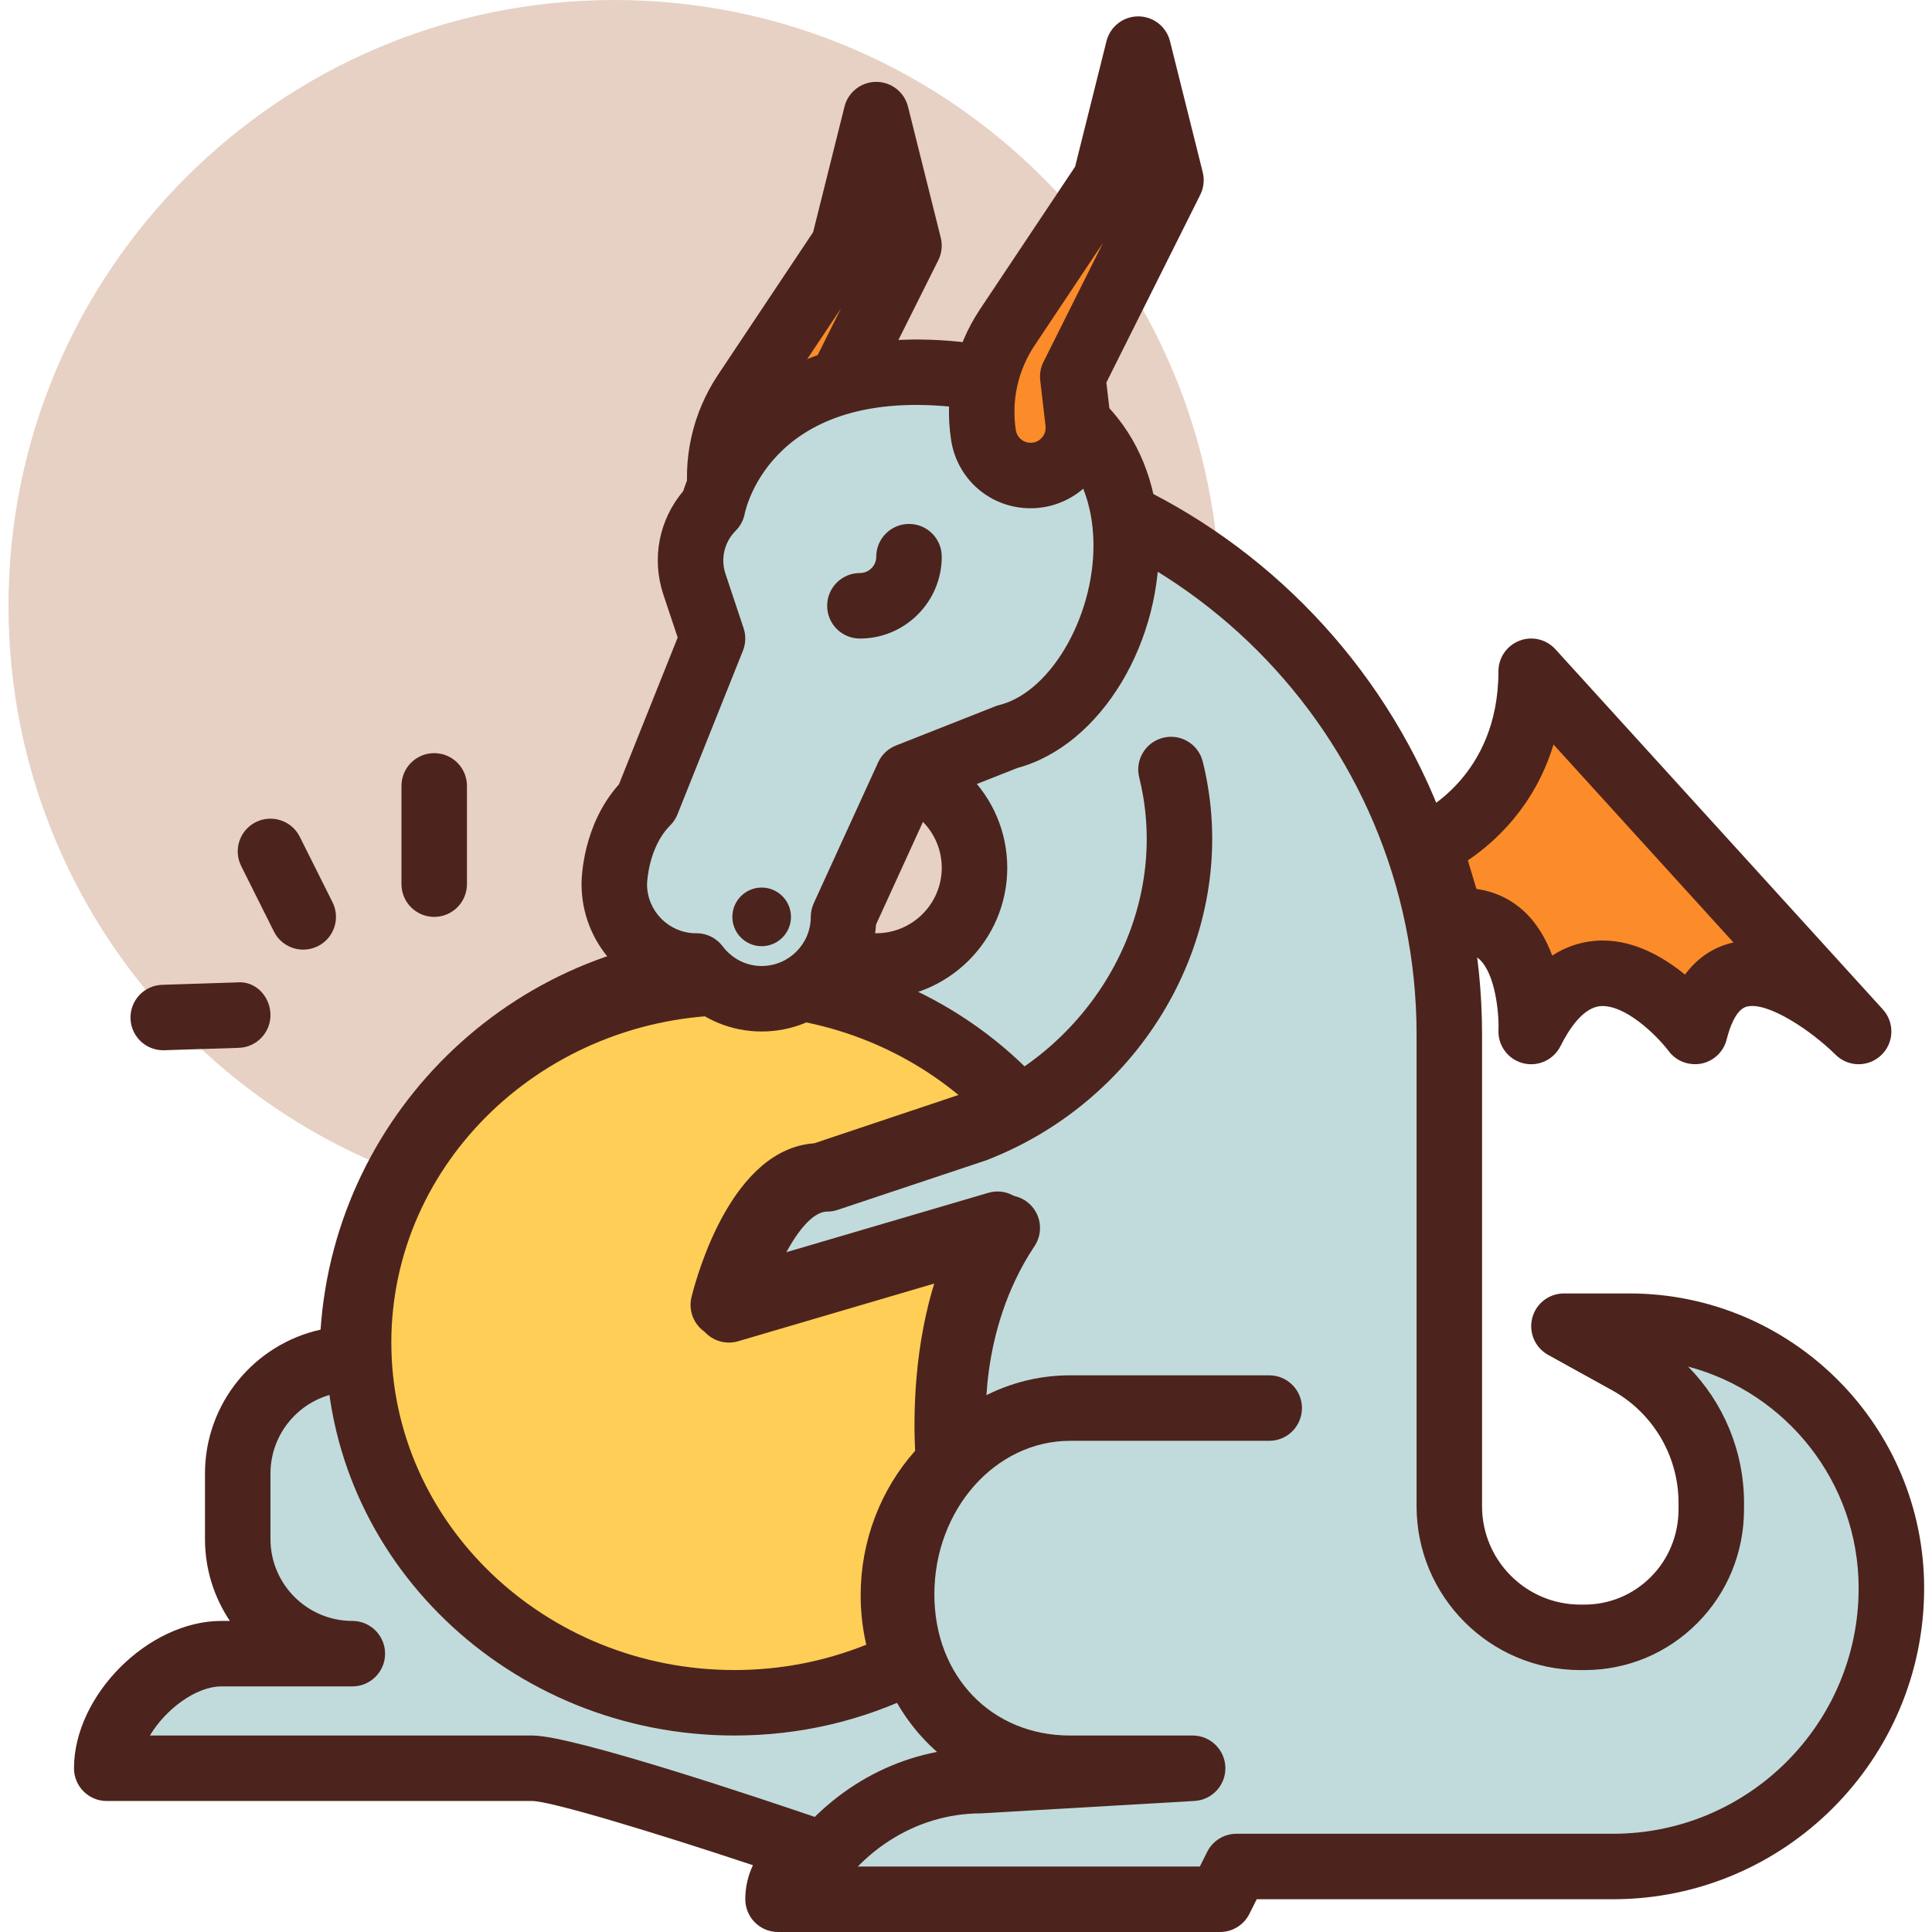 <svg height="402pt" viewBox="-1 0 402 402.773" width="402pt" xmlns="http://www.w3.org/2000/svg"><path d="m252.973 126.293c0 69.75-56.543 126.293-126.293 126.293s-126.293-56.543-126.293-126.293 56.543-126.293 126.293-126.293 126.293 56.543 126.293 126.293zm0 0" fill="#e7d1c4"/><path d="m72.066 344.746h-27.305c-11.312 0-23.895 12.582-23.895 23.895h88.746c8.117 0 58.027 17.066 58.027 17.066s-6.828 3.414-6.828 10.238h92.16l3.414-6.824h78.508c31.914 0 58.027-26.113 58.027-58.027 0-30.164-24.453-54.613-54.613-54.613h-13.656l13.352 7.383c10.719 5.93 17.371 17.203 17.371 29.449v1.328c0 14.859-11.867 26.719-26.5 26.707-.273 0-.547 0-.82 0-15.078-.016-27.293-12.242-27.293-27.32v-98.371c0-66.32-53.766-120.082-120.086-120.082h-13.035v64.852h13.652c11.309 0 20.48 9.172 20.48 20.48s-9.172 20.48-20.48 20.48h-27.305c-45.246 0-81.922 36.676-81.922 81.922-13.195 0-23.895 10.695-23.895 23.891v13.652c0 13.199 10.699 23.895 23.895 23.895" fill="#c1dbdc"/><path d="m252.973 402.773h-92.16c-3.77 0-6.824-3.055-6.824-6.828 0-2.66.617-5.031 1.59-7.098-20.973-6.969-41.953-13.301-45.977-13.383h-88.734c-3.77 0-6.828-3.051-6.828-6.824 0-15.215 15.504-30.719 30.723-30.719h1.773c-3.273-4.887-5.188-10.762-5.188-17.07v-13.652c0-14.668 10.332-26.965 24.098-30 3.148-46.098 41.656-82.641 88.543-82.641h27.305c7.527 0 13.652-6.125 13.652-13.652s-6.125-13.652-13.652-13.652h-13.652c-3.77 0-6.828-3.055-6.828-6.828v-64.852c0-3.773 3.059-6.828 6.828-6.828h13.035c69.977 0 126.91 56.934 126.91 126.906v98.375c0 11.293 9.188 20.484 20.473 20.492h.816.02c5.254 0 10.18-2.047 13.879-5.766 3.723-3.738 5.773-8.754 5.773-14.113v-1.328c0-9.754-5.305-18.746-13.844-23.473l-13.355-7.387c-2.719-1.508-4.078-4.664-3.301-7.68.773-3.016 3.496-5.121 6.609-5.121h13.652c33.879 0 61.441 27.559 61.441 61.441 0 35.758-29.094 64.852-64.855 64.852h-74.285l-1.527 3.055c-1.164 2.312-3.52 3.773-6.109 3.773zm-79.418-13.652h75.199l1.527-3.055c1.16-2.312 3.52-3.773 6.105-3.773h78.508c28.23 0 51.199-22.965 51.199-51.199 0-22.121-15.113-40.781-35.555-46.199 7.367 7.465 11.66 17.641 11.66 28.418v1.328c0 8.992-3.457 17.426-9.746 23.746-6.281 6.312-14.648 9.785-23.555 9.785-.012 0-.02 0-.031 0h-.816c-18.809-.012-34.117-15.332-34.117-34.145v-98.375c0-62.445-50.809-113.254-113.258-113.254h-6.211v51.203h6.828c15.059 0 27.309 12.246 27.309 27.305s-12.25 27.309-27.309 27.309h-27.305c-41.41 0-75.094 33.684-75.094 75.094 0 3.773-3.059 6.824-6.828 6.824-9.41 0-17.066 7.652-17.066 17.066v13.652c0 9.414 7.656 17.07 17.066 17.07 3.77 0 6.828 3.051 6.828 6.824 0 3.773-3.059 6.828-6.828 6.828h-27.305c-5.301 0-11.641 4.785-14.898 10.238h79.75c8.582 0 48.277 13.348 60.238 17.434 2.602.895 4.414 3.262 4.598 6 .094 1.387-.23 2.727-.895 3.875zm0 0" fill="#4c241d"/><path d="m196.41 305.023c-.379-4.23-2.227-31.246 10.141-49.797l-57.148 16.809s6.723-26.895 20.172-26.895l30.254-10.086 10.977-4.387c-14.367-15.824-35.477-25.867-59.078-25.867-43.277 0-78.359 33.617-78.359 75.094 0 41.473 35.082 75.094 78.359 75.094 12.895 0 25.031-3.043 35.762-8.332-1.684-4.352-2.621-9.113-2.621-14.113 0-10.945 4.473-20.75 11.543-27.52zm0 0" fill="#ffce56"/><path d="m151.727 361.812c-46.973 0-85.188-36.746-85.188-81.918 0-45.176 38.215-81.922 85.188-81.922 24.539 0 47.914 10.246 64.133 28.109 1.508 1.652 2.102 3.938 1.602 6.117-.508 2.18-2.039 3.973-4.121 4.809l-10.98 4.387-30.625 10.219c-.695.234-1.426.352-2.16.352-3.031 0-6.359 4.32-9.047 9.68l44.098-12.965c2.77-.816 5.723.18 7.43 2.5 1.699 2.312 1.773 5.445.18 7.832-11.188 16.781-9.281 42.527-9.027 45.406.18 2.059-.582 4.094-2.074 5.527-6 5.754-9.438 13.984-9.438 22.594 0 4.016.727 7.938 2.16 11.652 1.273 3.293-.18 7.02-3.348 8.578-12.16 6.004-25.203 9.043-38.781 9.043zm0-150.188c-39.441 0-71.531 30.629-71.531 68.27s32.09 68.266 71.531 68.266c9.527 0 18.746-1.773 27.48-5.281-.777-3.375-1.168-6.832-1.168-10.34 0-11.18 4.105-21.965 11.355-30.082-.348-7.004-.34-21.938 4.473-36.383l-42.539 12.504c-2.344.695-4.887.066-6.652-1.617-1.766-1.695-2.488-4.207-1.895-6.582 1.309-5.23 8.57-30.824 25.559-32.027l30.09-10.078c-12.922-10.672-29.469-16.648-46.703-16.648zm0 0" fill="#4c241d"/><path d="m164.219 402.773c-1.051 0-2.121-.246-3.125-.758-3.352-1.734-4.664-5.855-2.934-9.203 7.594-14.699 20.84-24.73 35.801-27.578-8.809-7.781-14.207-19.406-14.207-32.848 0-25.18 18.82-45.668 41.945-45.668h41.516c3.773 0 6.824 3.055 6.824 6.828s-3.051 6.828-6.824 6.828h-41.516c-15.598 0-28.293 14.359-28.293 32.012 0 17.055 11.902 29.426 28.293 29.426h25.547c3.695 0 6.715 2.941 6.828 6.629.105 3.691-2.746 6.797-6.434 7.012l-44.508 2.586c-13.707.016-26.141 8.074-32.84 21.043-1.211 2.344-3.602 3.691-6.074 3.691zm0 0" fill="#4c241d"/><path d="m197.469 305.992c-3.43 0-6.379-2.566-6.773-6.051-.09-.809-1.641-15.809 4.719-32.949l-42.914 12.621c-2.34.691-4.883.074-6.652-1.621-1.766-1.691-2.488-4.207-1.895-6.578 1.32-5.297 8.684-31.238 25.863-32.441l30.184-10.09c25.742-10.301 41.293-36.688 36.953-62.73-.227-1.363-.504-2.727-.84-4.07-.918-3.656 1.309-7.359 4.969-8.277 3.641-.918 7.359 1.301 8.273 4.969.426 1.691.773 3.398 1.066 5.133 5.387 32.328-13.691 64.988-45.375 77.66l-.758.301-31.074 10.367c-.699.234-1.426.352-2.16.352-3.133 0-6.582 4.527-9.355 10.094l44.977-13.227c2.773-.809 5.719.188 7.426 2.5 1.699 2.312 1.773 5.445.18 7.832-12.02 18.035-10.035 38.453-10.012 38.66.391 3.742-2.312 7.109-6.055 7.508-.246.027-.5.039-.746.039zm0 0" fill="#4c241d"/><path d="m158.859 112.785c5.953 0 10.574-5.188 9.887-11.098l-1.105-9.527 20.48-40.961-6.828-27.305-6.828 27.305-20.469 30.707c-4.398 6.598-6.172 14.598-4.973 22.434.746 4.859 4.922 8.445 9.836 8.445zm0 0" fill="#fc8c29"/><path d="m158.859 119.613c-8.348 0-15.324-5.988-16.582-14.242-1.465-9.539.676-19.219 6.035-27.25l19.816-29.723 6.539-26.16c.762-3.039 3.492-5.172 6.625-5.172 3.133 0 5.859 2.133 6.621 5.172l6.824 27.309c.402 1.578.215 3.246-.512 4.707l-19.57 39.141.871 7.504c.551 4.754-.953 9.52-4.133 13.094-3.184 3.574-7.75 5.621-12.535 5.621zm15.078-55.312-14.266 21.395c-3.457 5.191-4.844 11.445-3.902 17.609.238 1.539 1.535 2.656 3.09 2.656 1.223 0 1.988-.656 2.34-1.047.344-.395.906-1.227.77-2.441l-1.109-9.527c-.152-1.316.082-2.652.676-3.84zm0 0" fill="#4c241d"/><path d="m296.535 176.156s21.293-8.902 21.293-36.211l68.266 75.094s-27.309-27.305-34.133 0c0 0-20.48-27.305-34.133 0 0 0 1.137-25.336-16.5-22.906zm0 0" fill="#fc8c29"/><path d="m317.828 221.867c-.566 0-1.148-.074-1.723-.219-3.117-.816-5.246-3.695-5.098-6.914.141-3.5-.66-11.742-3.996-14.77-.773-.699-2.039-1.445-4.75-1.07-3.273.504-6.504-1.566-7.477-4.801l-4.793-15.98c-1-3.332.668-6.879 3.867-8.238.781-.34 17.141-7.809 17.141-29.93 0-2.816 1.734-5.352 4.367-6.363 2.621-1.035 5.613-.316 7.512 1.773l68.27 75.094c2.484 2.738 2.34 6.965-.34 9.52-2.68 2.57-6.91 2.52-9.535-.094-5-4.969-14.211-11.184-18.555-10.008-2.273.633-3.566 4.555-4.137 6.828-.637 2.559-2.688 4.52-5.27 5.039-2.598.484-5.238-.492-6.812-2.602-2.465-3.246-9.055-9.773-14.266-9.379-3.582.332-6.492 4.723-8.301 8.34-1.18 2.352-3.566 3.773-6.105 3.773zm14.918-25.793c6.727 0 12.727 3.492 17.141 7.105 2.887-3.887 6.32-5.672 9.195-6.473.305-.082.609-.16.91-.227l-37.508-41.262c-3.918 12.883-12.277 20.387-17.859 24.152l1.789 5.953c4.52.621 7.723 2.66 9.812 4.562 2.832 2.594 4.727 5.926 5.984 9.332 2.703-1.754 5.641-2.781 8.809-3.066.578-.055 1.16-.078 1.727-.078zm0 0" fill="#4c241d"/><path d="m174.465 191.148c0 9.422-7.641 17.066-17.066 17.066-5.566 0-10.465-2.707-13.582-6.836-.023 0-.043.008-.07.008-9.426 0-17.066-7.641-17.066-17.066 0 0 0-10.242 6.828-17.066l13.652-34.133-3.773-11.32c-1.871-5.613-.41-11.801 3.773-15.988 0 0 6.828-34.133 54.613-27.305 47.785 6.824 34.133 68.266 6.828 75.094l-20.711 8.172zm0 0" fill="#c1dbdc"/><path d="m157.398 215.039c-6.41 0-12.395-2.531-16.863-7.039-11.66-1.574-20.684-11.594-20.684-23.68 0-1.281.23-12.336 7.797-20.805l12.246-30.609-2.984-8.945c-2.504-7.512-.91-15.613 4.141-21.582 2.629-8.191 15.273-37.23 61.688-30.633 22.328 3.195 36.312 17.914 37.43 39.379 1.152 22.461-12.023 44.293-29.449 48.973l-17.758 7.016-11.719 25.633c-.828 12.434-11.207 22.293-23.844 22.293zm-13.582-20.484c2.141 0 4.156 1.004 5.445 2.711 1.98 2.621 4.945 4.121 8.137 4.121 5.648 0 10.242-4.594 10.242-10.238 0-.98.211-1.949.617-2.84l13.426-29.375c.734-1.602 2.062-2.859 3.703-3.508l20.707-8.172c.277-.113.559-.207.852-.273 11.055-2.766 20.387-19.52 19.582-35.148-.441-8.613-4.371-23.52-25.719-26.566-40.992-5.887-46.727 20.746-46.953 21.887-.266 1.32-.914 2.535-1.867 3.488-2.371 2.375-3.184 5.82-2.125 9l3.773 11.32c.512 1.531.461 3.191-.137 4.691l-13.652 34.133c-.344.859-.859 1.641-1.516 2.293-4.617 4.621-4.824 12.168-4.824 12.242 0 5.586 4.492 10.141 10.055 10.238.086-.004.172-.004.254-.004zm0 0" fill="#4c241d"/><path d="m177.879 133.121c-3.77 0-6.824-3.055-6.824-6.828 0-3.773 3.055-6.828 6.824-6.828 1.887 0 3.414-1.531 3.414-3.41 0-3.773 3.059-6.828 6.828-6.828 3.773 0 6.824 3.055 6.824 6.828 0 9.414-7.652 17.066-17.066 17.066zm0 0" fill="#4c241d"/><path d="m213.473 99.133c5.953 0 10.574-5.188 9.887-11.098l-1.105-9.527 20.48-40.961-6.828-27.309-6.828 27.309-20.469 30.707c-4.398 6.598-6.172 14.598-4.973 22.434.746 4.855 4.922 8.445 9.836 8.445zm0 0" fill="#fc8c29"/><g fill="#4c241d"><path d="m213.473 105.961c-8.355 0-15.324-5.996-16.582-14.25-1.457-9.531.68-19.211 6.035-27.246l19.82-29.719 6.539-26.16c.762-3.039 3.488-5.172 6.621-5.172s5.859 2.133 6.621 5.172l6.824 27.309c.402 1.578.215 3.246-.512 4.707l-19.574 39.141.875 7.504c.551 4.754-.953 9.52-4.133 13.094-3.18 3.574-7.75 5.621-12.535 5.621zm15.078-55.312-14.266 21.391c-3.457 5.195-4.844 11.449-3.898 17.613.234 1.539 1.531 2.656 3.086 2.656 1.223 0 1.988-.656 2.336-1.047.352-.395.91-1.227.773-2.441l-1.109-9.527c-.152-1.32.082-2.652.676-3.84zm0 0"/><path d="m61.832 197.973c-2.504 0-4.914-1.379-6.113-3.773l-6.824-13.652c-1.688-3.375-.32-7.473 3.051-9.16 3.379-1.672 7.477-.312 9.16 3.055l6.828 13.652c1.688 3.375.32 7.473-3.055 9.16-.98.484-2.02.719-3.047.719zm0 0"/><path d="m89.133 191.148c-3.77 0-6.824-3.055-6.824-6.828v-20.48c0-3.773 3.055-6.828 6.824-6.828 3.77 0 6.828 3.055 6.828 6.828v20.48c0 3.773-3.059 6.828-6.828 6.828zm0 0"/><path d="m32.641 218.953c-3.672 0-6.703-2.914-6.82-6.605-.121-3.766 2.836-6.922 6.602-7.039l15.531-.5c3.852-.406 6.922 2.824 7.043 6.598.121 3.766-2.836 6.922-6.602 7.039l-15.531.5c-.078.008-.152.008-.223.008zm0 0"/><path d="m163.512 191.148c0 3.371-2.738 6.109-6.113 6.109-3.371 0-6.109-2.738-6.109-6.109 0-3.375 2.738-6.113 6.109-6.113 3.375 0 6.113 2.738 6.113 6.113zm0 0"/></g></svg>